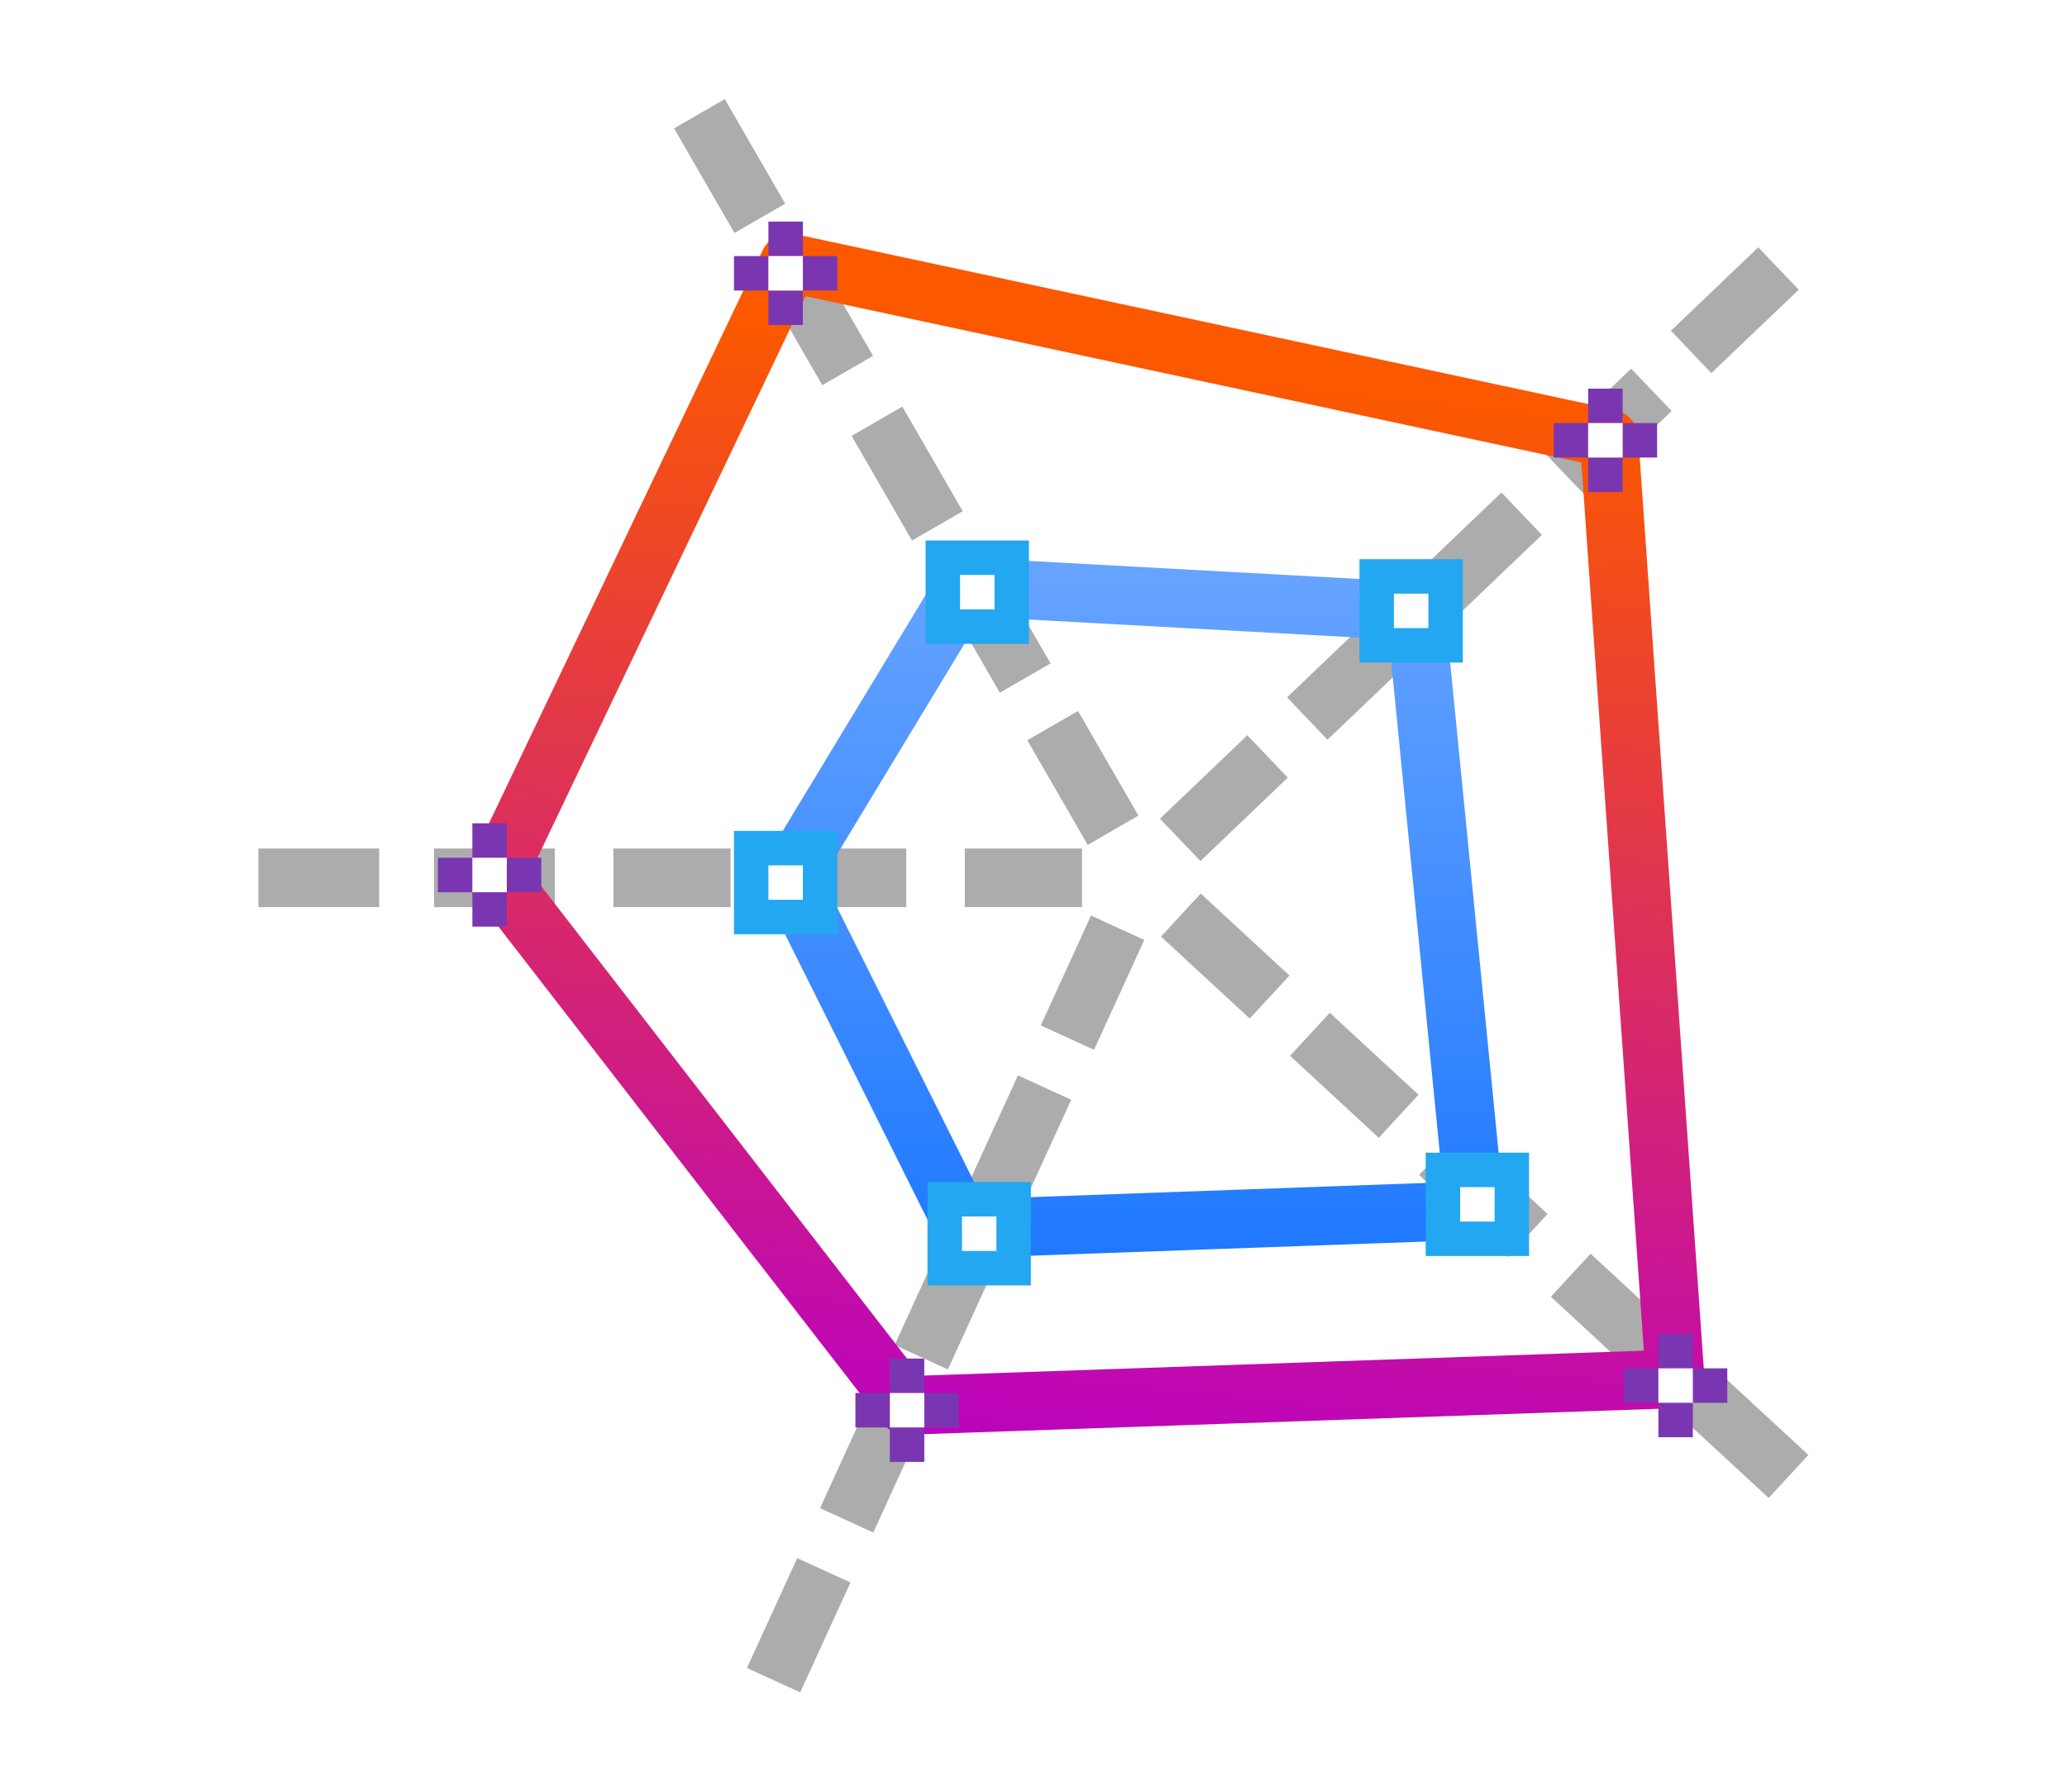 <svg height="52" viewBox="0 0 60 52" width="60" xmlns="http://www.w3.org/2000/svg" xmlns:xlink="http://www.w3.org/1999/xlink"><linearGradient id="a" gradientUnits="userSpaceOnUse" x1="68" x2="76" y1="108" y2="32"><stop offset="0" stop-color="#b900c4"/><stop offset="1" stop-color="#fb5800"/></linearGradient><linearGradient id="b" gradientUnits="userSpaceOnUse" x1="68" x2="68" y1="112" y2="27.905"><stop offset="0" stop-color="#06f"/><stop offset="1" stop-color="#80b3ff"/></linearGradient><g transform="translate(0 -1000.362)"><path d="m0 1000.362h60v52h-60z" fill="#fff"/><g transform="matrix(.425 0 0 .425 4.206 997.788)"><g fill="#797979"><path d="m7.75 64v4h8.25v-4zm12 0v4h8.25v-4zm12.25 0v4h8v-4zm12 0v4h8v-4zm12 0v4h8v-4z" opacity=".614"/><path d="m112.956 25.838-2.762-2.893-5.967 5.697 2.762 2.893zm-8.679 8.287-2.762-2.893-5.967 5.697 2.762 2.893zm-8.86 8.46-2.762-2.893-5.967 5.697 2.762 2.893zm-8.679 8.287-2.762-2.893-5.967 5.697 2.762 2.893zm-8.679 8.287-2.762-2.893-5.967 5.697 2.762 2.893z" opacity=".614"/><path d="m39.607 12.822-3.464 2 4.125 7.145 3.464-2zm6 10.392-3.464 2 4.125 7.145 3.464-2zm6.125 10.609-3.464 2 4.125 7.145 3.464-2zm6 10.392-3.464 2 4.125 7.145 3.464-2zm6 10.392-3.464 2 4.125 7.145 3.464-2z" opacity=".614"/><path d="m110.903 108.349 2.714-2.938-6.06-5.598-2.714 2.938zm-8.815-8.142 2.714-2.938-6.06-5.598-2.714 2.938zm-8.999-8.312 2.714-2.938-6.06-5.598-2.714 2.938zm-8.815-8.142 2.714-2.938-6.06-5.598-2.714 2.938zm-8.815-8.142 2.714-2.938-6.06-5.598-2.714 2.938z" opacity=".614"/><path d="m41.121 119.959 3.638 1.664 3.432-7.502-3.638-1.664zm4.991-10.913 3.638 1.664 3.432-7.502-3.638-1.664zm5.095-11.14 3.638 1.664 3.432-7.502-3.638-1.664zm4.991-10.913 3.638 1.664 3.432-7.502-3.638-1.664zm4.991-10.913 3.638 1.664 3.432-7.502-3.638-1.664z" opacity=".614"/></g><path d="m24 65.875 20-41.875 56 12 4.518 64.219-52.518 1.814z" fill="none" stroke="url(#a)" stroke-linejoin="round" stroke-width="4"/><path d="m44 65.938 12-19.816 30.795 1.685 4.045 40.91-34.84 1.252z" fill="none" stroke="url(#b)" stroke-linecap="round" stroke-linejoin="round" stroke-width="4"/></g><g transform="translate(-32.335 -5.123)"><path d="m73.72 1038.938h3v3h-3z" fill="#22a7f0"/><path d="m74.72 1039.938h1v1h-1z" fill="#fff"/></g><g transform="translate(-28.258 1.653)"><path d="m67.72 1014.938h3v3h-3z" fill="#22a7f0"/><path d="m68.72 1015.938h1v1h-1z" fill="#fff"/></g><g transform="translate(-46.797 -4.271)"><path d="m73.72 1038.938h3v3h-3z" fill="#22a7f0"/><path d="m74.72 1039.938h1v1h-1z" fill="#fff"/></g><g transform="translate(-52.415 -14.462)"><path d="m73.72 1038.938h3v3h-3z" fill="#22a7f0"/><path d="m74.72 1039.938h1v1h-1z" fill="#fff"/></g><g transform="translate(-46.852 -22.89)"><path d="m73.72 1038.938h3v3h-3z" fill="#22a7f0"/><path d="m74.72 1039.938h1v1h-1z" fill="#fff"/></g><g transform="translate(-32.581 6.136)"><g fill="#7a36b1"><path d="m80.72 1034.938h1v1h-1z"/><path d="m81.72 1033.938h1v1h-1z"/><path d="m80.72 1032.938h1v1h-1z"/><path d="m79.72 1033.938h1v1h-1z"/></g><path d="m80.72 1033.938h1v1h-1z" fill="#fff"/></g><g transform="translate(-34.619 -21.297)"><g fill="#7a36b1"><path d="m80.72 1034.938h1v1h-1z"/><path d="m81.72 1033.938h1v1h-1z"/><path d="m80.72 1032.938h1v1h-1z"/><path d="m79.72 1033.938h1v1h-1z"/></g><path d="m80.72 1033.938h1v1h-1z" fill="#fff"/></g><g transform="translate(-58.415 -26.144)"><g fill="#7a36b1"><path d="m80.72 1034.938h1v1h-1z"/><path d="m81.72 1033.938h1v1h-1z"/><path d="m80.72 1032.938h1v1h-1z"/><path d="m79.72 1033.938h1v1h-1z"/></g><path d="m80.72 1033.938h1v1h-1z" fill="#fff"/></g><g transform="translate(-67.008 -8.682)"><g fill="#7a36b1"><path d="m80.72 1034.938h1v1h-1z"/><path d="m81.72 1033.938h1v1h-1z"/><path d="m80.72 1032.938h1v1h-1z"/><path d="m79.72 1033.938h1v1h-1z"/></g><path d="m80.72 1033.938h1v1h-1z" fill="#fff"/></g><g transform="translate(-54.89 6.852)"><g fill="#7a36b1"><path d="m80.72 1034.938h1v1h-1z"/><path d="m81.72 1033.938h1v1h-1z"/><path d="m80.72 1032.938h1v1h-1z"/><path d="m79.72 1033.938h1v1h-1z"/></g><path d="m80.72 1033.938h1v1h-1z" fill="#fff"/></g></g></svg>